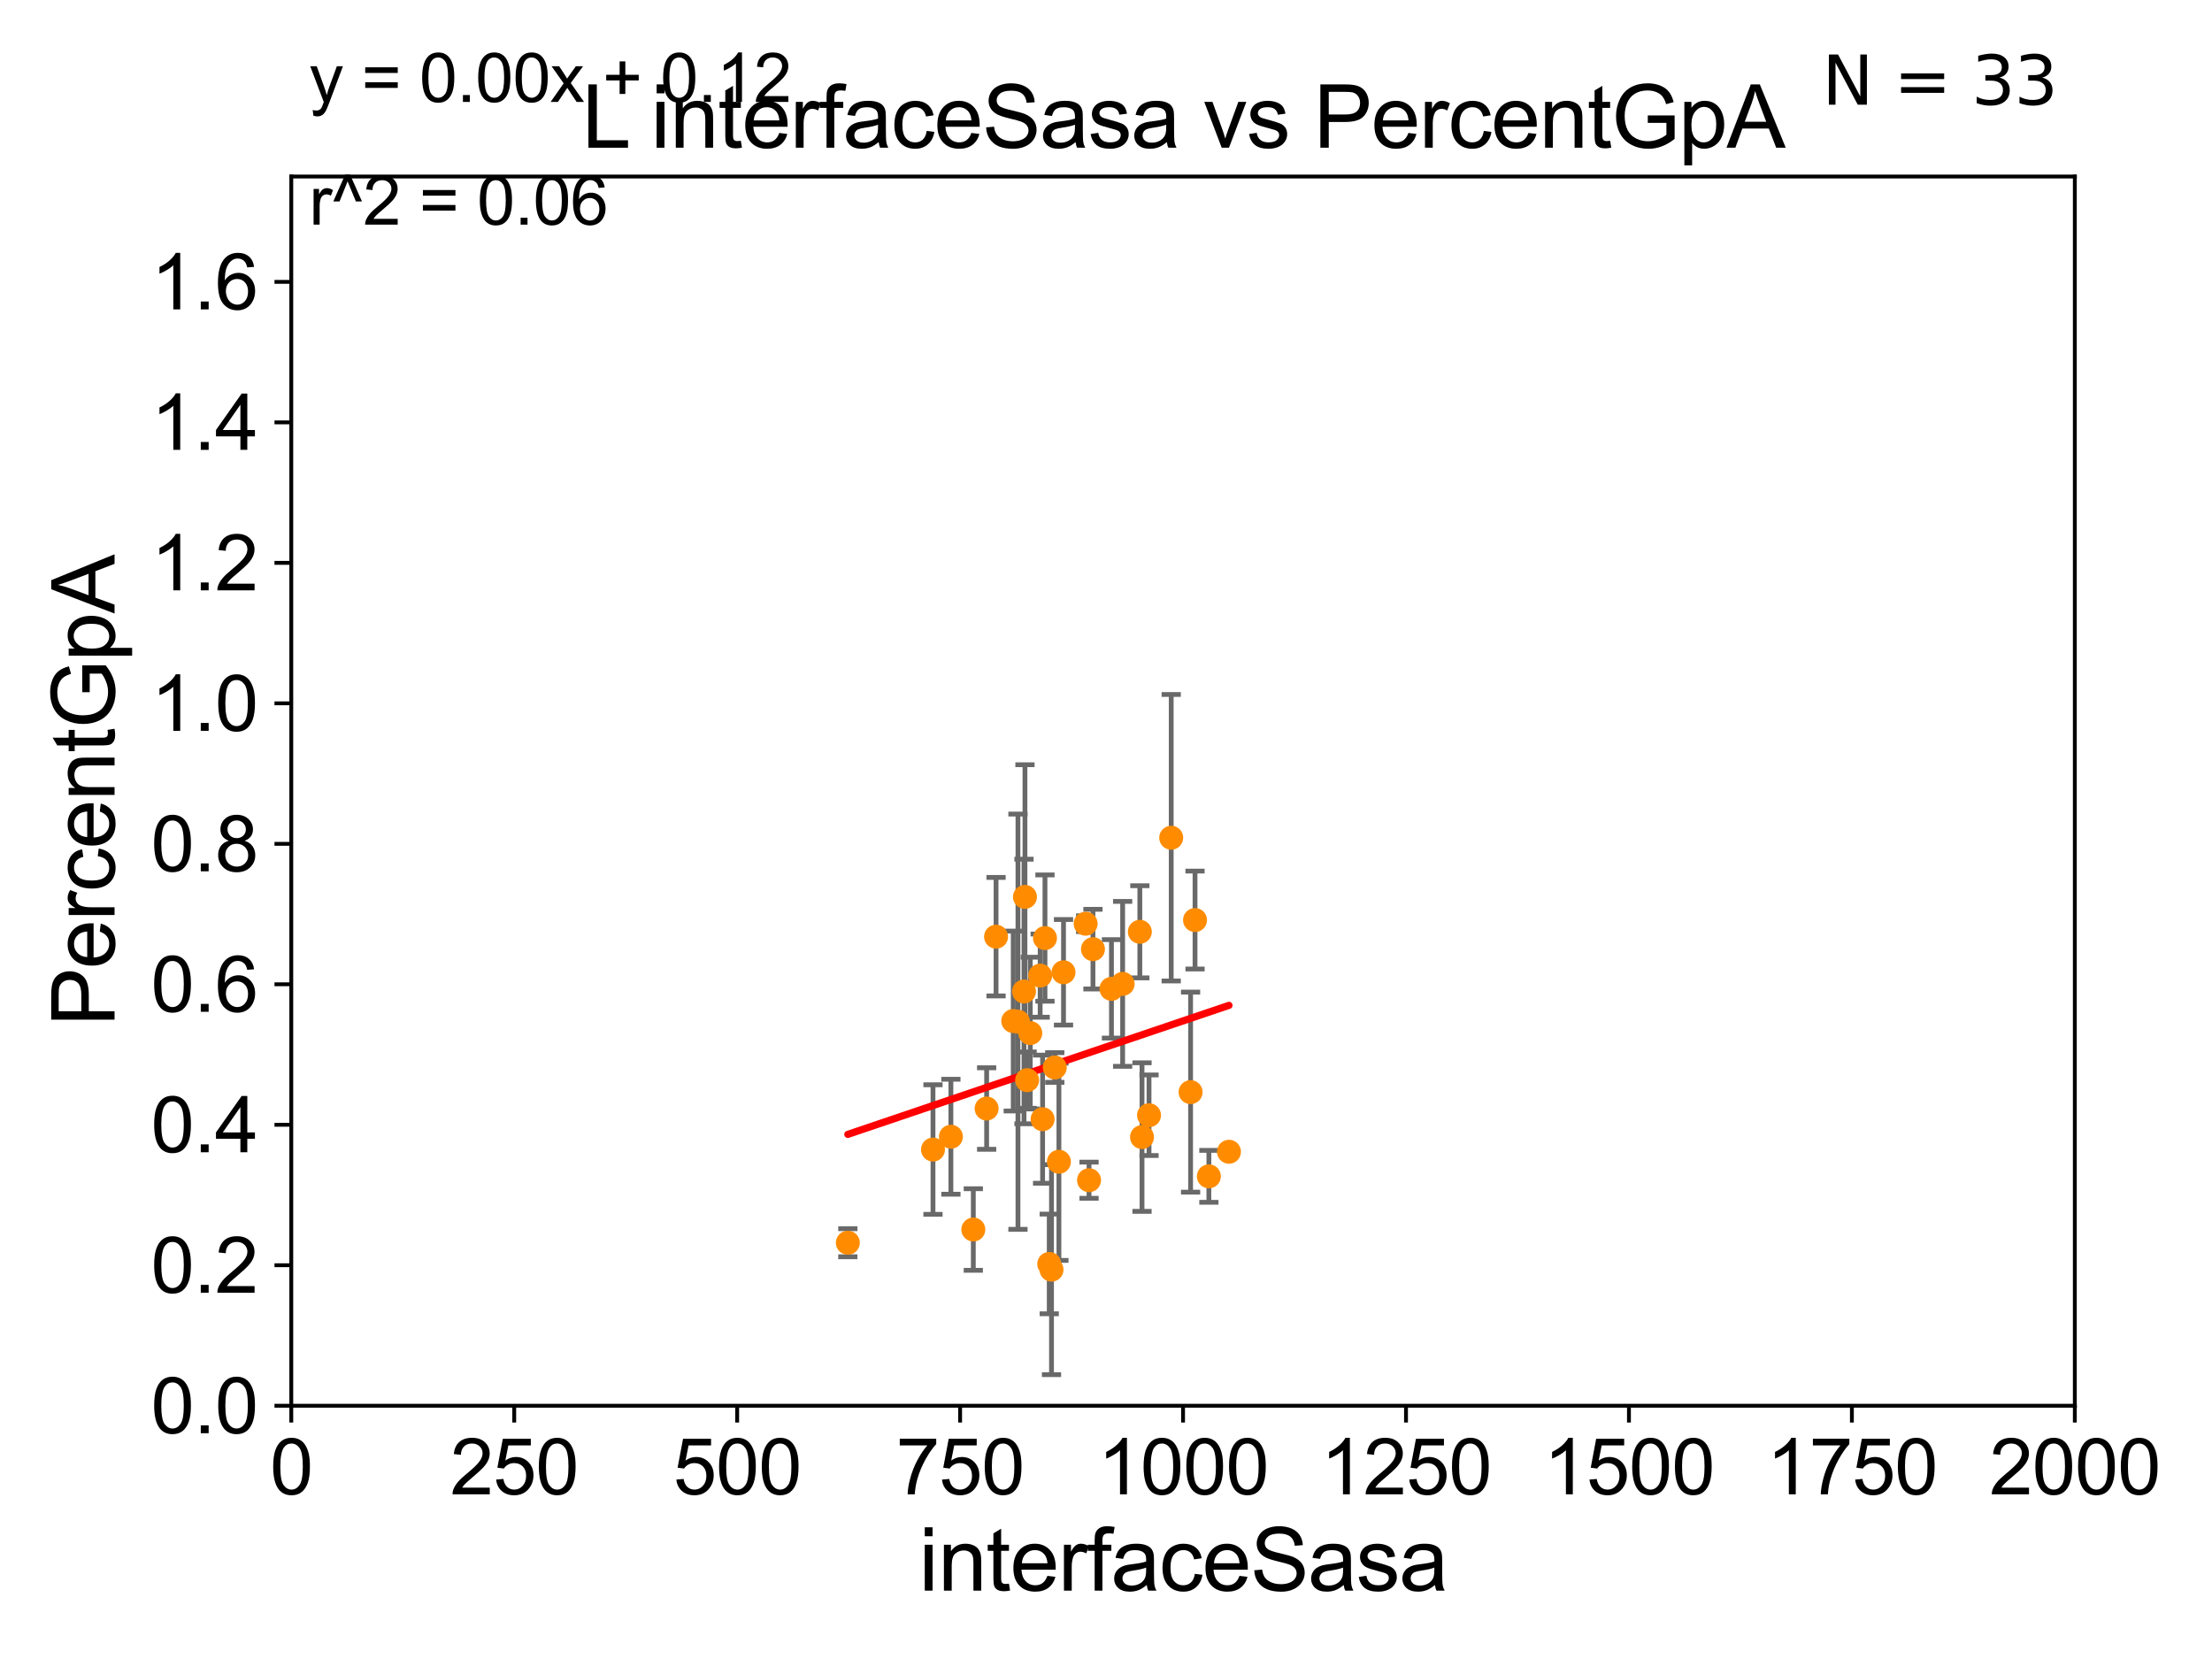 <?xml version="1.0" encoding="utf-8" standalone="no"?>
<!DOCTYPE svg PUBLIC "-//W3C//DTD SVG 1.1//EN"
  "http://www.w3.org/Graphics/SVG/1.1/DTD/svg11.dtd">
<svg xmlns:xlink="http://www.w3.org/1999/xlink" width="460.8pt" height="345.6pt" viewBox="0 0 460.8 345.6" xmlns="http://www.w3.org/2000/svg" version="1.1">
 <defs>
  <style type="text/css">*{stroke-linejoin: round; stroke-linecap: butt}</style>
 </defs>
 <g id="figure_1">
  <g id="patch_1">
   <path d="M 0 345.6 
L 460.8 345.6 
L 460.8 0 
L 0 0 
z
" style="fill: #ffffff"/>
  </g>
  <g id="axes_1">
   <g id="patch_2">
    <path d="M 60.68 292.84 
L 432.225 292.84 
L 432.225 36.775 
L 60.68 36.775 
z
" style="fill: #ffffff"/>
   </g>
   <g id="PathCollection_1">
    <defs>
     <path id="m32ebea4069" d="M 0 1.118 
C 0.297 1.118 0.581 1 0.791 0.791 
C 1 0.581 1.118 0.297 1.118 0 
C 1.118 -0.297 1 -0.581 0.791 -0.791 
C 0.581 -1 0.297 -1.118 0 -1.118 
C -0.297 -1.118 -0.581 -1 -0.791 -0.791 
C -1 -0.581 -1.118 -0.297 -1.118 0 
C -1.118 0.297 -1 0.581 -0.791 0.791 
C -0.581 1 -0.297 1.118 0 1.118 
z
" style="stroke: #ff8c00"/>
    </defs>
    <g clip-path="url(#pe05e7ed71f)">
     <use xlink:href="#m32ebea4069" x="221.55" y="202.543" style="fill: #ff8c00; stroke: #ff8c00"/>
     <use xlink:href="#m32ebea4069" x="231.537" y="205.994" style="fill: #ff8c00; stroke: #ff8c00"/>
     <use xlink:href="#m32ebea4069" x="218.575" y="263.302" style="fill: #ff8c00; stroke: #ff8c00"/>
     <use xlink:href="#m32ebea4069" x="256.016" y="239.933" style="fill: #ff8c00; stroke: #ff8c00"/>
     <use xlink:href="#m32ebea4069" x="243.985" y="174.516" style="fill: #ff8c00; stroke: #ff8c00"/>
     <use xlink:href="#m32ebea4069" x="217.687" y="195.418" style="fill: #ff8c00; stroke: #ff8c00"/>
     <use xlink:href="#m32ebea4069" x="237.448" y="194.111" style="fill: #ff8c00; stroke: #ff8c00"/>
     <use xlink:href="#m32ebea4069" x="212.06" y="212.841" style="fill: #ff8c00; stroke: #ff8c00"/>
     <use xlink:href="#m32ebea4069" x="227.684" y="197.724" style="fill: #ff8c00; stroke: #ff8c00"/>
     <use xlink:href="#m32ebea4069" x="248.946" y="191.663" style="fill: #ff8c00; stroke: #ff8c00"/>
     <use xlink:href="#m32ebea4069" x="198.09" y="236.801" style="fill: #ff8c00; stroke: #ff8c00"/>
     <use xlink:href="#m32ebea4069" x="176.621" y="258.886" style="fill: #ff8c00; stroke: #ff8c00"/>
     <use xlink:href="#m32ebea4069" x="239.362" y="232.323" style="fill: #ff8c00; stroke: #ff8c00"/>
     <use xlink:href="#m32ebea4069" x="226.159" y="192.428" style="fill: #ff8c00; stroke: #ff8c00"/>
     <use xlink:href="#m32ebea4069" x="194.358" y="239.473" style="fill: #ff8c00; stroke: #ff8c00"/>
     <use xlink:href="#m32ebea4069" x="213.318" y="206.546" style="fill: #ff8c00; stroke: #ff8c00"/>
     <use xlink:href="#m32ebea4069" x="207.496" y="195.127" style="fill: #ff8c00; stroke: #ff8c00"/>
     <use xlink:href="#m32ebea4069" x="226.867" y="245.859" style="fill: #ff8c00; stroke: #ff8c00"/>
     <use xlink:href="#m32ebea4069" x="213.517" y="186.841" style="fill: #ff8c00; stroke: #ff8c00"/>
     <use xlink:href="#m32ebea4069" x="219.047" y="264.493" style="fill: #ff8c00; stroke: #ff8c00"/>
     <use xlink:href="#m32ebea4069" x="237.903" y="236.871" style="fill: #ff8c00; stroke: #ff8c00"/>
     <use xlink:href="#m32ebea4069" x="251.831" y="245.052" style="fill: #ff8c00; stroke: #ff8c00"/>
     <use xlink:href="#m32ebea4069" x="233.866" y="204.96" style="fill: #ff8c00; stroke: #ff8c00"/>
     <use xlink:href="#m32ebea4069" x="214.622" y="215.211" style="fill: #ff8c00; stroke: #ff8c00"/>
     <use xlink:href="#m32ebea4069" x="248.022" y="227.51" style="fill: #ff8c00; stroke: #ff8c00"/>
     <use xlink:href="#m32ebea4069" x="211.078" y="212.697" style="fill: #ff8c00; stroke: #ff8c00"/>
     <use xlink:href="#m32ebea4069" x="217.193" y="233.148" style="fill: #ff8c00; stroke: #ff8c00"/>
     <use xlink:href="#m32ebea4069" x="220.591" y="242.017" style="fill: #ff8c00; stroke: #ff8c00"/>
     <use xlink:href="#m32ebea4069" x="202.759" y="256.131" style="fill: #ff8c00; stroke: #ff8c00"/>
     <use xlink:href="#m32ebea4069" x="205.534" y="230.927" style="fill: #ff8c00; stroke: #ff8c00"/>
     <use xlink:href="#m32ebea4069" x="219.729" y="222.378" style="fill: #ff8c00; stroke: #ff8c00"/>
     <use xlink:href="#m32ebea4069" x="213.97" y="225.012" style="fill: #ff8c00; stroke: #ff8c00"/>
     <use xlink:href="#m32ebea4069" x="216.684" y="203.239" style="fill: #ff8c00; stroke: #ff8c00"/>
    </g>
   </g>
   <g id="matplotlib.axis_1">
    <g id="xtick_1">
     <g id="line2d_1">
      <defs>
       <path id="mde603a8371" d="M 0 0 
L 0 3.5 
" style="stroke: #000000; stroke-width: 0.8"/>
      </defs>
      <g>
       <use xlink:href="#mde603a8371" x="60.68" y="292.84" style="stroke: #000000; stroke-width: 0.8"/>
      </g>
     </g>
     <g id="text_1">
      <!-- 0 -->
      <g transform="translate(56.231 311.293)scale(0.16 -0.16)">
       <defs>
        <path id="ArialMT-30" d="M 266 2259 
Q 266 3072 433 3567 
Q 600 4063 929 4331 
Q 1259 4600 1759 4600 
Q 2128 4600 2406 4451 
Q 2684 4303 2865 4023 
Q 3047 3744 3150 3342 
Q 3253 2941 3253 2259 
Q 3253 1453 3087 958 
Q 2922 463 2592 192 
Q 2263 -78 1759 -78 
Q 1097 -78 719 397 
Q 266 969 266 2259 
z
M 844 2259 
Q 844 1131 1108 757 
Q 1372 384 1759 384 
Q 2147 384 2411 759 
Q 2675 1134 2675 2259 
Q 2675 3391 2411 3762 
Q 2147 4134 1753 4134 
Q 1366 4134 1134 3806 
Q 844 3388 844 2259 
z
" transform="scale(0.016)"/>
       </defs>
       <use xlink:href="#ArialMT-30"/>
      </g>
     </g>
    </g>
    <g id="xtick_2">
     <g id="line2d_2">
      <g>
       <use xlink:href="#mde603a8371" x="107.123" y="292.84" style="stroke: #000000; stroke-width: 0.8"/>
      </g>
     </g>
     <g id="text_2">
      <!-- 250 -->
      <g transform="translate(93.777 311.293)scale(0.16 -0.16)">
       <defs>
        <path id="ArialMT-32" d="M 3222 541 
L 3222 0 
L 194 0 
Q 188 203 259 391 
Q 375 700 629 1000 
Q 884 1300 1366 1694 
Q 2113 2306 2375 2664 
Q 2638 3022 2638 3341 
Q 2638 3675 2398 3904 
Q 2159 4134 1775 4134 
Q 1369 4134 1125 3890 
Q 881 3647 878 3216 
L 300 3275 
Q 359 3922 746 4261 
Q 1134 4600 1788 4600 
Q 2447 4600 2831 4234 
Q 3216 3869 3216 3328 
Q 3216 3053 3103 2787 
Q 2991 2522 2730 2228 
Q 2469 1934 1863 1422 
Q 1356 997 1212 845 
Q 1069 694 975 541 
L 3222 541 
z
" transform="scale(0.016)"/>
        <path id="ArialMT-35" d="M 266 1200 
L 856 1250 
Q 922 819 1161 601 
Q 1400 384 1738 384 
Q 2144 384 2425 690 
Q 2706 997 2706 1503 
Q 2706 1984 2436 2262 
Q 2166 2541 1728 2541 
Q 1456 2541 1237 2417 
Q 1019 2294 894 2097 
L 366 2166 
L 809 4519 
L 3088 4519 
L 3088 3981 
L 1259 3981 
L 1013 2750 
Q 1425 3038 1878 3038 
Q 2478 3038 2890 2622 
Q 3303 2206 3303 1553 
Q 3303 931 2941 478 
Q 2500 -78 1738 -78 
Q 1113 -78 717 272 
Q 322 622 266 1200 
z
" transform="scale(0.016)"/>
       </defs>
       <use xlink:href="#ArialMT-32"/>
       <use xlink:href="#ArialMT-35" x="55.615"/>
       <use xlink:href="#ArialMT-30" x="111.23"/>
      </g>
     </g>
    </g>
    <g id="xtick_3">
     <g id="line2d_3">
      <g>
       <use xlink:href="#mde603a8371" x="153.566" y="292.84" style="stroke: #000000; stroke-width: 0.8"/>
      </g>
     </g>
     <g id="text_3">
      <!-- 500 -->
      <g transform="translate(140.22 311.293)scale(0.16 -0.16)">
       <use xlink:href="#ArialMT-35"/>
       <use xlink:href="#ArialMT-30" x="55.615"/>
       <use xlink:href="#ArialMT-30" x="111.23"/>
      </g>
     </g>
    </g>
    <g id="xtick_4">
     <g id="line2d_4">
      <g>
       <use xlink:href="#mde603a8371" x="200.009" y="292.84" style="stroke: #000000; stroke-width: 0.8"/>
      </g>
     </g>
     <g id="text_4">
      <!-- 750 -->
      <g transform="translate(186.663 311.293)scale(0.16 -0.16)">
       <defs>
        <path id="ArialMT-37" d="M 303 3981 
L 303 4522 
L 3269 4522 
L 3269 4084 
Q 2831 3619 2401 2847 
Q 1972 2075 1738 1259 
Q 1569 684 1522 0 
L 944 0 
Q 953 541 1156 1306 
Q 1359 2072 1739 2783 
Q 2119 3494 2547 3981 
L 303 3981 
z
" transform="scale(0.016)"/>
       </defs>
       <use xlink:href="#ArialMT-37"/>
       <use xlink:href="#ArialMT-35" x="55.615"/>
       <use xlink:href="#ArialMT-30" x="111.23"/>
      </g>
     </g>
    </g>
    <g id="xtick_5">
     <g id="line2d_5">
      <g>
       <use xlink:href="#mde603a8371" x="246.452" y="292.84" style="stroke: #000000; stroke-width: 0.8"/>
      </g>
     </g>
     <g id="text_5">
      <!-- 1000 -->
      <g transform="translate(228.657 311.293)scale(0.16 -0.16)">
       <defs>
        <path id="ArialMT-31" d="M 2384 0 
L 1822 0 
L 1822 3584 
Q 1619 3391 1289 3197 
Q 959 3003 697 2906 
L 697 3450 
Q 1169 3672 1522 3987 
Q 1875 4303 2022 4600 
L 2384 4600 
L 2384 0 
z
" transform="scale(0.016)"/>
       </defs>
       <use xlink:href="#ArialMT-31"/>
       <use xlink:href="#ArialMT-30" x="55.615"/>
       <use xlink:href="#ArialMT-30" x="111.23"/>
       <use xlink:href="#ArialMT-30" x="166.846"/>
      </g>
     </g>
    </g>
    <g id="xtick_6">
     <g id="line2d_6">
      <g>
       <use xlink:href="#mde603a8371" x="292.896" y="292.84" style="stroke: #000000; stroke-width: 0.8"/>
      </g>
     </g>
     <g id="text_6">
      <!-- 1250 -->
      <g transform="translate(275.101 311.293)scale(0.16 -0.16)">
       <use xlink:href="#ArialMT-31"/>
       <use xlink:href="#ArialMT-32" x="55.615"/>
       <use xlink:href="#ArialMT-35" x="111.23"/>
       <use xlink:href="#ArialMT-30" x="166.846"/>
      </g>
     </g>
    </g>
    <g id="xtick_7">
     <g id="line2d_7">
      <g>
       <use xlink:href="#mde603a8371" x="339.339" y="292.84" style="stroke: #000000; stroke-width: 0.8"/>
      </g>
     </g>
     <g id="text_7">
      <!-- 1500 -->
      <g transform="translate(321.544 311.293)scale(0.16 -0.16)">
       <use xlink:href="#ArialMT-31"/>
       <use xlink:href="#ArialMT-35" x="55.615"/>
       <use xlink:href="#ArialMT-30" x="111.23"/>
       <use xlink:href="#ArialMT-30" x="166.846"/>
      </g>
     </g>
    </g>
    <g id="xtick_8">
     <g id="line2d_8">
      <g>
       <use xlink:href="#mde603a8371" x="385.782" y="292.84" style="stroke: #000000; stroke-width: 0.8"/>
      </g>
     </g>
     <g id="text_8">
      <!-- 1750 -->
      <g transform="translate(367.987 311.293)scale(0.16 -0.16)">
       <use xlink:href="#ArialMT-31"/>
       <use xlink:href="#ArialMT-37" x="55.615"/>
       <use xlink:href="#ArialMT-35" x="111.23"/>
       <use xlink:href="#ArialMT-30" x="166.846"/>
      </g>
     </g>
    </g>
    <g id="xtick_9">
     <g id="line2d_9">
      <g>
       <use xlink:href="#mde603a8371" x="432.225" y="292.84" style="stroke: #000000; stroke-width: 0.8"/>
      </g>
     </g>
     <g id="text_9">
      <!-- 2000 -->
      <g transform="translate(414.43 311.293)scale(0.16 -0.16)">
       <use xlink:href="#ArialMT-32"/>
       <use xlink:href="#ArialMT-30" x="55.615"/>
       <use xlink:href="#ArialMT-30" x="111.23"/>
       <use xlink:href="#ArialMT-30" x="166.846"/>
      </g>
     </g>
    </g>
    <g id="text_10">
     <!-- interfaceSasa -->
     <g transform="translate(191.423 331.357)scale(0.18 -0.18)">
      <defs>
       <path id="ArialMT-69" d="M 425 3934 
L 425 4581 
L 988 4581 
L 988 3934 
L 425 3934 
z
M 425 0 
L 425 3319 
L 988 3319 
L 988 0 
L 425 0 
z
" transform="scale(0.016)"/>
       <path id="ArialMT-6e" d="M 422 0 
L 422 3319 
L 928 3319 
L 928 2847 
Q 1294 3394 1984 3394 
Q 2284 3394 2536 3286 
Q 2788 3178 2913 3003 
Q 3038 2828 3088 2588 
Q 3119 2431 3119 2041 
L 3119 0 
L 2556 0 
L 2556 2019 
Q 2556 2363 2490 2533 
Q 2425 2703 2258 2804 
Q 2091 2906 1866 2906 
Q 1506 2906 1245 2678 
Q 984 2450 984 1813 
L 984 0 
L 422 0 
z
" transform="scale(0.016)"/>
       <path id="ArialMT-74" d="M 1650 503 
L 1731 6 
Q 1494 -44 1306 -44 
Q 1000 -44 831 53 
Q 663 150 594 308 
Q 525 466 525 972 
L 525 2881 
L 113 2881 
L 113 3319 
L 525 3319 
L 525 4141 
L 1084 4478 
L 1084 3319 
L 1650 3319 
L 1650 2881 
L 1084 2881 
L 1084 941 
Q 1084 700 1114 631 
Q 1144 563 1211 522 
Q 1278 481 1403 481 
Q 1497 481 1650 503 
z
" transform="scale(0.016)"/>
       <path id="ArialMT-65" d="M 2694 1069 
L 3275 997 
Q 3138 488 2766 206 
Q 2394 -75 1816 -75 
Q 1088 -75 661 373 
Q 234 822 234 1631 
Q 234 2469 665 2931 
Q 1097 3394 1784 3394 
Q 2450 3394 2872 2941 
Q 3294 2488 3294 1666 
Q 3294 1616 3291 1516 
L 816 1516 
Q 847 969 1125 678 
Q 1403 388 1819 388 
Q 2128 388 2347 550 
Q 2566 713 2694 1069 
z
M 847 1978 
L 2700 1978 
Q 2663 2397 2488 2606 
Q 2219 2931 1791 2931 
Q 1403 2931 1139 2672 
Q 875 2413 847 1978 
z
" transform="scale(0.016)"/>
       <path id="ArialMT-72" d="M 416 0 
L 416 3319 
L 922 3319 
L 922 2816 
Q 1116 3169 1280 3281 
Q 1444 3394 1641 3394 
Q 1925 3394 2219 3213 
L 2025 2691 
Q 1819 2813 1613 2813 
Q 1428 2813 1281 2702 
Q 1134 2591 1072 2394 
Q 978 2094 978 1738 
L 978 0 
L 416 0 
z
" transform="scale(0.016)"/>
       <path id="ArialMT-66" d="M 556 0 
L 556 2881 
L 59 2881 
L 59 3319 
L 556 3319 
L 556 3672 
Q 556 4006 616 4169 
Q 697 4388 901 4523 
Q 1106 4659 1475 4659 
Q 1713 4659 2000 4603 
L 1916 4113 
Q 1741 4144 1584 4144 
Q 1328 4144 1222 4034 
Q 1116 3925 1116 3625 
L 1116 3319 
L 1763 3319 
L 1763 2881 
L 1116 2881 
L 1116 0 
L 556 0 
z
" transform="scale(0.016)"/>
       <path id="ArialMT-61" d="M 2588 409 
Q 2275 144 1986 34 
Q 1697 -75 1366 -75 
Q 819 -75 525 192 
Q 231 459 231 875 
Q 231 1119 342 1320 
Q 453 1522 633 1644 
Q 813 1766 1038 1828 
Q 1203 1872 1538 1913 
Q 2219 1994 2541 2106 
Q 2544 2222 2544 2253 
Q 2544 2597 2384 2738 
Q 2169 2928 1744 2928 
Q 1347 2928 1158 2789 
Q 969 2650 878 2297 
L 328 2372 
Q 403 2725 575 2942 
Q 747 3159 1072 3276 
Q 1397 3394 1825 3394 
Q 2250 3394 2515 3294 
Q 2781 3194 2906 3042 
Q 3031 2891 3081 2659 
Q 3109 2516 3109 2141 
L 3109 1391 
Q 3109 606 3145 398 
Q 3181 191 3288 0 
L 2700 0 
Q 2613 175 2588 409 
z
M 2541 1666 
Q 2234 1541 1622 1453 
Q 1275 1403 1131 1340 
Q 988 1278 909 1158 
Q 831 1038 831 891 
Q 831 666 1001 516 
Q 1172 366 1500 366 
Q 1825 366 2078 508 
Q 2331 650 2450 897 
Q 2541 1088 2541 1459 
L 2541 1666 
z
" transform="scale(0.016)"/>
       <path id="ArialMT-63" d="M 2588 1216 
L 3141 1144 
Q 3050 572 2676 248 
Q 2303 -75 1759 -75 
Q 1078 -75 664 370 
Q 250 816 250 1647 
Q 250 2184 428 2587 
Q 606 2991 970 3192 
Q 1334 3394 1763 3394 
Q 2303 3394 2647 3120 
Q 2991 2847 3088 2344 
L 2541 2259 
Q 2463 2594 2264 2762 
Q 2066 2931 1784 2931 
Q 1359 2931 1093 2626 
Q 828 2322 828 1663 
Q 828 994 1084 691 
Q 1341 388 1753 388 
Q 2084 388 2306 591 
Q 2528 794 2588 1216 
z
" transform="scale(0.016)"/>
       <path id="ArialMT-53" d="M 288 1472 
L 859 1522 
Q 900 1178 1048 958 
Q 1197 738 1509 602 
Q 1822 466 2213 466 
Q 2559 466 2825 569 
Q 3091 672 3220 851 
Q 3350 1031 3350 1244 
Q 3350 1459 3225 1620 
Q 3100 1781 2813 1891 
Q 2628 1963 1997 2114 
Q 1366 2266 1113 2400 
Q 784 2572 623 2826 
Q 463 3081 463 3397 
Q 463 3744 659 4045 
Q 856 4347 1234 4503 
Q 1613 4659 2075 4659 
Q 2584 4659 2973 4495 
Q 3363 4331 3572 4012 
Q 3781 3694 3797 3291 
L 3216 3247 
Q 3169 3681 2898 3903 
Q 2628 4125 2100 4125 
Q 1550 4125 1298 3923 
Q 1047 3722 1047 3438 
Q 1047 3191 1225 3031 
Q 1400 2872 2139 2705 
Q 2878 2538 3153 2413 
Q 3553 2228 3743 1945 
Q 3934 1663 3934 1294 
Q 3934 928 3725 604 
Q 3516 281 3123 101 
Q 2731 -78 2241 -78 
Q 1619 -78 1198 103 
Q 778 284 539 648 
Q 300 1013 288 1472 
z
" transform="scale(0.016)"/>
       <path id="ArialMT-73" d="M 197 991 
L 753 1078 
Q 800 744 1014 566 
Q 1228 388 1613 388 
Q 2000 388 2187 545 
Q 2375 703 2375 916 
Q 2375 1106 2209 1216 
Q 2094 1291 1634 1406 
Q 1016 1563 777 1677 
Q 538 1791 414 1992 
Q 291 2194 291 2438 
Q 291 2659 392 2848 
Q 494 3038 669 3163 
Q 800 3259 1026 3326 
Q 1253 3394 1513 3394 
Q 1903 3394 2198 3281 
Q 2494 3169 2634 2976 
Q 2775 2784 2828 2463 
L 2278 2388 
Q 2241 2644 2061 2787 
Q 1881 2931 1553 2931 
Q 1166 2931 1000 2803 
Q 834 2675 834 2503 
Q 834 2394 903 2306 
Q 972 2216 1119 2156 
Q 1203 2125 1616 2013 
Q 2213 1853 2448 1751 
Q 2684 1650 2818 1456 
Q 2953 1263 2953 975 
Q 2953 694 2789 445 
Q 2625 197 2315 61 
Q 2006 -75 1616 -75 
Q 969 -75 630 194 
Q 291 463 197 991 
z
" transform="scale(0.016)"/>
      </defs>
      <use xlink:href="#ArialMT-69"/>
      <use xlink:href="#ArialMT-6e" x="22.217"/>
      <use xlink:href="#ArialMT-74" x="77.832"/>
      <use xlink:href="#ArialMT-65" x="105.615"/>
      <use xlink:href="#ArialMT-72" x="161.23"/>
      <use xlink:href="#ArialMT-66" x="194.531"/>
      <use xlink:href="#ArialMT-61" x="222.314"/>
      <use xlink:href="#ArialMT-63" x="277.93"/>
      <use xlink:href="#ArialMT-65" x="327.93"/>
      <use xlink:href="#ArialMT-53" x="383.545"/>
      <use xlink:href="#ArialMT-61" x="450.244"/>
      <use xlink:href="#ArialMT-73" x="505.859"/>
      <use xlink:href="#ArialMT-61" x="555.859"/>
     </g>
    </g>
   </g>
   <g id="matplotlib.axis_2">
    <g id="ytick_1">
     <g id="line2d_10">
      <defs>
       <path id="mf76e722c04" d="M 0 0 
L -3.5 0 
" style="stroke: #000000; stroke-width: 0.8"/>
      </defs>
      <g>
       <use xlink:href="#mf76e722c04" x="60.68" y="292.84" style="stroke: #000000; stroke-width: 0.8"/>
      </g>
     </g>
     <g id="text_11">
      <!-- 0.0 -->
      <g transform="translate(31.44 298.566)scale(0.16 -0.16)">
       <defs>
        <path id="ArialMT-2e" d="M 581 0 
L 581 641 
L 1222 641 
L 1222 0 
L 581 0 
z
" transform="scale(0.016)"/>
       </defs>
       <use xlink:href="#ArialMT-30"/>
       <use xlink:href="#ArialMT-2e" x="55.615"/>
       <use xlink:href="#ArialMT-30" x="83.398"/>
      </g>
     </g>
    </g>
    <g id="ytick_2">
     <g id="line2d_11">
      <g>
       <use xlink:href="#mf76e722c04" x="60.68" y="263.575" style="stroke: #000000; stroke-width: 0.8"/>
      </g>
     </g>
     <g id="text_12">
      <!-- 0.2 -->
      <g transform="translate(31.44 269.302)scale(0.16 -0.16)">
       <use xlink:href="#ArialMT-30"/>
       <use xlink:href="#ArialMT-2e" x="55.615"/>
       <use xlink:href="#ArialMT-32" x="83.398"/>
      </g>
     </g>
    </g>
    <g id="ytick_3">
     <g id="line2d_12">
      <g>
       <use xlink:href="#mf76e722c04" x="60.68" y="234.311" style="stroke: #000000; stroke-width: 0.8"/>
      </g>
     </g>
     <g id="text_13">
      <!-- 0.4 -->
      <g transform="translate(31.44 240.037)scale(0.16 -0.16)">
       <defs>
        <path id="ArialMT-34" d="M 2069 0 
L 2069 1097 
L 81 1097 
L 81 1613 
L 2172 4581 
L 2631 4581 
L 2631 1613 
L 3250 1613 
L 3250 1097 
L 2631 1097 
L 2631 0 
L 2069 0 
z
M 2069 1613 
L 2069 3678 
L 634 1613 
L 2069 1613 
z
" transform="scale(0.016)"/>
       </defs>
       <use xlink:href="#ArialMT-30"/>
       <use xlink:href="#ArialMT-2e" x="55.615"/>
       <use xlink:href="#ArialMT-34" x="83.398"/>
      </g>
     </g>
    </g>
    <g id="ytick_4">
     <g id="line2d_13">
      <g>
       <use xlink:href="#mf76e722c04" x="60.68" y="205.046" style="stroke: #000000; stroke-width: 0.8"/>
      </g>
     </g>
     <g id="text_14">
      <!-- 0.6 -->
      <g transform="translate(31.44 210.772)scale(0.16 -0.16)">
       <defs>
        <path id="ArialMT-36" d="M 3184 3459 
L 2625 3416 
Q 2550 3747 2413 3897 
Q 2184 4138 1850 4138 
Q 1581 4138 1378 3988 
Q 1113 3794 959 3422 
Q 806 3050 800 2363 
Q 1003 2672 1297 2822 
Q 1591 2972 1913 2972 
Q 2475 2972 2870 2558 
Q 3266 2144 3266 1488 
Q 3266 1056 3080 686 
Q 2894 316 2569 119 
Q 2244 -78 1831 -78 
Q 1128 -78 684 439 
Q 241 956 241 2144 
Q 241 3472 731 4075 
Q 1159 4600 1884 4600 
Q 2425 4600 2770 4297 
Q 3116 3994 3184 3459 
z
M 888 1484 
Q 888 1194 1011 928 
Q 1134 663 1356 523 
Q 1578 384 1822 384 
Q 2178 384 2434 671 
Q 2691 959 2691 1453 
Q 2691 1928 2437 2201 
Q 2184 2475 1800 2475 
Q 1419 2475 1153 2201 
Q 888 1928 888 1484 
z
" transform="scale(0.016)"/>
       </defs>
       <use xlink:href="#ArialMT-30"/>
       <use xlink:href="#ArialMT-2e" x="55.615"/>
       <use xlink:href="#ArialMT-36" x="83.398"/>
      </g>
     </g>
    </g>
    <g id="ytick_5">
     <g id="line2d_14">
      <g>
       <use xlink:href="#mf76e722c04" x="60.68" y="175.782" style="stroke: #000000; stroke-width: 0.8"/>
      </g>
     </g>
     <g id="text_15">
      <!-- 0.8 -->
      <g transform="translate(31.44 181.508)scale(0.16 -0.16)">
       <defs>
        <path id="ArialMT-38" d="M 1131 2484 
Q 781 2613 612 2850 
Q 444 3088 444 3419 
Q 444 3919 803 4259 
Q 1163 4600 1759 4600 
Q 2359 4600 2725 4251 
Q 3091 3903 3091 3403 
Q 3091 3084 2923 2848 
Q 2756 2613 2416 2484 
Q 2838 2347 3058 2040 
Q 3278 1734 3278 1309 
Q 3278 722 2862 322 
Q 2447 -78 1769 -78 
Q 1091 -78 675 323 
Q 259 725 259 1325 
Q 259 1772 486 2073 
Q 713 2375 1131 2484 
z
M 1019 3438 
Q 1019 3113 1228 2906 
Q 1438 2700 1772 2700 
Q 2097 2700 2305 2904 
Q 2513 3109 2513 3406 
Q 2513 3716 2298 3927 
Q 2084 4138 1766 4138 
Q 1444 4138 1231 3931 
Q 1019 3725 1019 3438 
z
M 838 1322 
Q 838 1081 952 856 
Q 1066 631 1291 507 
Q 1516 384 1775 384 
Q 2178 384 2440 643 
Q 2703 903 2703 1303 
Q 2703 1709 2433 1975 
Q 2163 2241 1756 2241 
Q 1359 2241 1098 1978 
Q 838 1716 838 1322 
z
" transform="scale(0.016)"/>
       </defs>
       <use xlink:href="#ArialMT-30"/>
       <use xlink:href="#ArialMT-2e" x="55.615"/>
       <use xlink:href="#ArialMT-38" x="83.398"/>
      </g>
     </g>
    </g>
    <g id="ytick_6">
     <g id="line2d_15">
      <g>
       <use xlink:href="#mf76e722c04" x="60.68" y="146.517" style="stroke: #000000; stroke-width: 0.8"/>
      </g>
     </g>
     <g id="text_16">
      <!-- 1.0 -->
      <g transform="translate(31.44 152.243)scale(0.16 -0.16)">
       <use xlink:href="#ArialMT-31"/>
       <use xlink:href="#ArialMT-2e" x="55.615"/>
       <use xlink:href="#ArialMT-30" x="83.398"/>
      </g>
     </g>
    </g>
    <g id="ytick_7">
     <g id="line2d_16">
      <g>
       <use xlink:href="#mf76e722c04" x="60.68" y="117.252" style="stroke: #000000; stroke-width: 0.8"/>
      </g>
     </g>
     <g id="text_17">
      <!-- 1.2 -->
      <g transform="translate(31.44 122.979)scale(0.16 -0.16)">
       <use xlink:href="#ArialMT-31"/>
       <use xlink:href="#ArialMT-2e" x="55.615"/>
       <use xlink:href="#ArialMT-32" x="83.398"/>
      </g>
     </g>
    </g>
    <g id="ytick_8">
     <g id="line2d_17">
      <g>
       <use xlink:href="#mf76e722c04" x="60.68" y="87.988" style="stroke: #000000; stroke-width: 0.8"/>
      </g>
     </g>
     <g id="text_18">
      <!-- 1.4 -->
      <g transform="translate(31.44 93.714)scale(0.16 -0.16)">
       <use xlink:href="#ArialMT-31"/>
       <use xlink:href="#ArialMT-2e" x="55.615"/>
       <use xlink:href="#ArialMT-34" x="83.398"/>
      </g>
     </g>
    </g>
    <g id="ytick_9">
     <g id="line2d_18">
      <g>
       <use xlink:href="#mf76e722c04" x="60.68" y="58.723" style="stroke: #000000; stroke-width: 0.8"/>
      </g>
     </g>
     <g id="text_19">
      <!-- 1.6 -->
      <g transform="translate(31.44 64.45)scale(0.16 -0.16)">
       <use xlink:href="#ArialMT-31"/>
       <use xlink:href="#ArialMT-2e" x="55.615"/>
       <use xlink:href="#ArialMT-36" x="83.398"/>
      </g>
     </g>
    </g>
    <g id="text_20">
     <!-- PercentGpA -->
     <g transform="translate(23.863 213.831)rotate(-90)scale(0.18 -0.18)">
      <defs>
       <path id="ArialMT-50" d="M 494 0 
L 494 4581 
L 2222 4581 
Q 2678 4581 2919 4538 
Q 3256 4481 3484 4323 
Q 3713 4166 3852 3881 
Q 3991 3597 3991 3256 
Q 3991 2672 3619 2267 
Q 3247 1863 2275 1863 
L 1100 1863 
L 1100 0 
L 494 0 
z
M 1100 2403 
L 2284 2403 
Q 2872 2403 3119 2622 
Q 3366 2841 3366 3238 
Q 3366 3525 3220 3729 
Q 3075 3934 2838 4000 
Q 2684 4041 2272 4041 
L 1100 4041 
L 1100 2403 
z
" transform="scale(0.016)"/>
       <path id="ArialMT-47" d="M 2638 1797 
L 2638 2334 
L 4578 2338 
L 4578 638 
Q 4131 281 3656 101 
Q 3181 -78 2681 -78 
Q 2006 -78 1454 211 
Q 903 500 622 1047 
Q 341 1594 341 2269 
Q 341 2938 620 3517 
Q 900 4097 1425 4378 
Q 1950 4659 2634 4659 
Q 3131 4659 3532 4498 
Q 3934 4338 4162 4050 
Q 4391 3763 4509 3300 
L 3963 3150 
Q 3859 3500 3706 3700 
Q 3553 3900 3268 4020 
Q 2984 4141 2638 4141 
Q 2222 4141 1919 4014 
Q 1616 3888 1430 3681 
Q 1244 3475 1141 3228 
Q 966 2803 966 2306 
Q 966 1694 1177 1281 
Q 1388 869 1791 669 
Q 2194 469 2647 469 
Q 3041 469 3416 620 
Q 3791 772 3984 944 
L 3984 1797 
L 2638 1797 
z
" transform="scale(0.016)"/>
       <path id="ArialMT-70" d="M 422 -1272 
L 422 3319 
L 934 3319 
L 934 2888 
Q 1116 3141 1344 3267 
Q 1572 3394 1897 3394 
Q 2322 3394 2647 3175 
Q 2972 2956 3137 2557 
Q 3303 2159 3303 1684 
Q 3303 1175 3120 767 
Q 2938 359 2589 142 
Q 2241 -75 1856 -75 
Q 1575 -75 1351 44 
Q 1128 163 984 344 
L 984 -1272 
L 422 -1272 
z
M 931 1641 
Q 931 1000 1190 694 
Q 1450 388 1819 388 
Q 2194 388 2461 705 
Q 2728 1022 2728 1688 
Q 2728 2322 2467 2637 
Q 2206 2953 1844 2953 
Q 1484 2953 1207 2617 
Q 931 2281 931 1641 
z
" transform="scale(0.016)"/>
       <path id="ArialMT-41" d="M -9 0 
L 1750 4581 
L 2403 4581 
L 4278 0 
L 3588 0 
L 3053 1388 
L 1138 1388 
L 634 0 
L -9 0 
z
M 1313 1881 
L 2866 1881 
L 2388 3150 
Q 2169 3728 2063 4100 
Q 1975 3659 1816 3225 
L 1313 1881 
z
" transform="scale(0.016)"/>
      </defs>
      <use xlink:href="#ArialMT-50"/>
      <use xlink:href="#ArialMT-65" x="66.699"/>
      <use xlink:href="#ArialMT-72" x="122.314"/>
      <use xlink:href="#ArialMT-63" x="155.615"/>
      <use xlink:href="#ArialMT-65" x="205.615"/>
      <use xlink:href="#ArialMT-6e" x="261.23"/>
      <use xlink:href="#ArialMT-74" x="316.846"/>
      <use xlink:href="#ArialMT-47" x="344.629"/>
      <use xlink:href="#ArialMT-70" x="422.412"/>
      <use xlink:href="#ArialMT-41" x="478.027"/>
     </g>
    </g>
   </g>
   <g id="LineCollection_1">
    <path d="M 221.55 213.532 
L 221.55 191.554 
" clip-path="url(#pe05e7ed71f)" style="fill: none; stroke: #696969"/>
    <path d="M 231.537 216.248 
L 231.537 195.74 
" clip-path="url(#pe05e7ed71f)" style="fill: none; stroke: #696969"/>
    <path d="M 218.575 273.685 
L 218.575 252.92 
" clip-path="url(#pe05e7ed71f)" style="fill: none; stroke: #696969"/>
    <path d="M 256.016 240.348 
L 256.016 239.518 
" clip-path="url(#pe05e7ed71f)" style="fill: none; stroke: #696969"/>
    <path d="M 243.985 204.356 
L 243.985 144.676 
" clip-path="url(#pe05e7ed71f)" style="fill: none; stroke: #696969"/>
    <path d="M 217.687 208.572 
L 217.687 182.264 
" clip-path="url(#pe05e7ed71f)" style="fill: none; stroke: #696969"/>
    <path d="M 237.448 203.709 
L 237.448 184.514 
" clip-path="url(#pe05e7ed71f)" style="fill: none; stroke: #696969"/>
    <path d="M 212.06 256.096 
L 212.06 169.585 
" clip-path="url(#pe05e7ed71f)" style="fill: none; stroke: #696969"/>
    <path d="M 227.684 206.022 
L 227.684 189.426 
" clip-path="url(#pe05e7ed71f)" style="fill: none; stroke: #696969"/>
    <path d="M 248.946 201.865 
L 248.946 181.462 
" clip-path="url(#pe05e7ed71f)" style="fill: none; stroke: #696969"/>
    <path d="M 198.09 248.777 
L 198.09 224.825 
" clip-path="url(#pe05e7ed71f)" style="fill: none; stroke: #696969"/>
    <path d="M 176.621 261.807 
L 176.621 255.965 
" clip-path="url(#pe05e7ed71f)" style="fill: none; stroke: #696969"/>
    <path d="M 239.362 240.712 
L 239.362 223.933 
" clip-path="url(#pe05e7ed71f)" style="fill: none; stroke: #696969"/>
    <path d="M 226.159 194.071 
L 226.159 190.785 
" clip-path="url(#pe05e7ed71f)" style="fill: none; stroke: #696969"/>
    <path d="M 194.358 252.968 
L 194.358 225.978 
" clip-path="url(#pe05e7ed71f)" style="fill: none; stroke: #696969"/>
    <path d="M 213.318 234.106 
L 213.318 178.986 
" clip-path="url(#pe05e7ed71f)" style="fill: none; stroke: #696969"/>
    <path d="M 207.496 207.47 
L 207.496 182.785 
" clip-path="url(#pe05e7ed71f)" style="fill: none; stroke: #696969"/>
    <path d="M 226.867 249.626 
L 226.867 242.092 
" clip-path="url(#pe05e7ed71f)" style="fill: none; stroke: #696969"/>
    <path d="M 213.517 214.373 
L 213.517 159.309 
" clip-path="url(#pe05e7ed71f)" style="fill: none; stroke: #696969"/>
    <path d="M 219.047 286.363 
L 219.047 242.624 
" clip-path="url(#pe05e7ed71f)" style="fill: none; stroke: #696969"/>
    <path d="M 237.903 252.347 
L 237.903 221.395 
" clip-path="url(#pe05e7ed71f)" style="fill: none; stroke: #696969"/>
    <path d="M 251.831 250.461 
L 251.831 239.643 
" clip-path="url(#pe05e7ed71f)" style="fill: none; stroke: #696969"/>
    <path d="M 233.866 222.139 
L 233.866 187.78 
" clip-path="url(#pe05e7ed71f)" style="fill: none; stroke: #696969"/>
    <path d="M 214.622 231.019 
L 214.622 199.403 
" clip-path="url(#pe05e7ed71f)" style="fill: none; stroke: #696969"/>
    <path d="M 248.022 248.347 
L 248.022 206.673 
" clip-path="url(#pe05e7ed71f)" style="fill: none; stroke: #696969"/>
    <path d="M 211.078 231.436 
L 211.078 193.957 
" clip-path="url(#pe05e7ed71f)" style="fill: none; stroke: #696969"/>
    <path d="M 217.193 246.495 
L 217.193 219.801 
" clip-path="url(#pe05e7ed71f)" style="fill: none; stroke: #696969"/>
    <path d="M 220.591 262.567 
L 220.591 221.468 
" clip-path="url(#pe05e7ed71f)" style="fill: none; stroke: #696969"/>
    <path d="M 202.759 264.628 
L 202.759 247.633 
" clip-path="url(#pe05e7ed71f)" style="fill: none; stroke: #696969"/>
    <path d="M 205.534 239.419 
L 205.534 222.436 
" clip-path="url(#pe05e7ed71f)" style="fill: none; stroke: #696969"/>
    <path d="M 219.729 225.474 
L 219.729 219.282 
" clip-path="url(#pe05e7ed71f)" style="fill: none; stroke: #696969"/>
    <path d="M 213.97 230.88 
L 213.97 219.143 
" clip-path="url(#pe05e7ed71f)" style="fill: none; stroke: #696969"/>
    <path d="M 216.684 211.906 
L 216.684 194.572 
" clip-path="url(#pe05e7ed71f)" style="fill: none; stroke: #696969"/>
   </g>
   <g id="line2d_19">
    <defs>
     <path id="m4cf1b246b2" d="M 2 0 
L -2 -0 
" style="stroke: #696969"/>
    </defs>
    <g clip-path="url(#pe05e7ed71f)">
     <use xlink:href="#m4cf1b246b2" x="221.55" y="213.532" style="fill: #696969; stroke: #696969"/>
     <use xlink:href="#m4cf1b246b2" x="231.537" y="216.248" style="fill: #696969; stroke: #696969"/>
     <use xlink:href="#m4cf1b246b2" x="218.575" y="273.685" style="fill: #696969; stroke: #696969"/>
     <use xlink:href="#m4cf1b246b2" x="256.016" y="240.348" style="fill: #696969; stroke: #696969"/>
     <use xlink:href="#m4cf1b246b2" x="243.985" y="204.356" style="fill: #696969; stroke: #696969"/>
     <use xlink:href="#m4cf1b246b2" x="217.687" y="208.572" style="fill: #696969; stroke: #696969"/>
     <use xlink:href="#m4cf1b246b2" x="237.448" y="203.709" style="fill: #696969; stroke: #696969"/>
     <use xlink:href="#m4cf1b246b2" x="212.06" y="256.096" style="fill: #696969; stroke: #696969"/>
     <use xlink:href="#m4cf1b246b2" x="227.684" y="206.022" style="fill: #696969; stroke: #696969"/>
     <use xlink:href="#m4cf1b246b2" x="248.946" y="201.865" style="fill: #696969; stroke: #696969"/>
     <use xlink:href="#m4cf1b246b2" x="198.09" y="248.777" style="fill: #696969; stroke: #696969"/>
     <use xlink:href="#m4cf1b246b2" x="176.621" y="261.807" style="fill: #696969; stroke: #696969"/>
     <use xlink:href="#m4cf1b246b2" x="239.362" y="240.712" style="fill: #696969; stroke: #696969"/>
     <use xlink:href="#m4cf1b246b2" x="226.159" y="194.071" style="fill: #696969; stroke: #696969"/>
     <use xlink:href="#m4cf1b246b2" x="194.358" y="252.968" style="fill: #696969; stroke: #696969"/>
     <use xlink:href="#m4cf1b246b2" x="213.318" y="234.106" style="fill: #696969; stroke: #696969"/>
     <use xlink:href="#m4cf1b246b2" x="207.496" y="207.47" style="fill: #696969; stroke: #696969"/>
     <use xlink:href="#m4cf1b246b2" x="226.867" y="249.626" style="fill: #696969; stroke: #696969"/>
     <use xlink:href="#m4cf1b246b2" x="213.517" y="214.373" style="fill: #696969; stroke: #696969"/>
     <use xlink:href="#m4cf1b246b2" x="219.047" y="286.363" style="fill: #696969; stroke: #696969"/>
     <use xlink:href="#m4cf1b246b2" x="237.903" y="252.347" style="fill: #696969; stroke: #696969"/>
     <use xlink:href="#m4cf1b246b2" x="251.831" y="250.461" style="fill: #696969; stroke: #696969"/>
     <use xlink:href="#m4cf1b246b2" x="233.866" y="222.139" style="fill: #696969; stroke: #696969"/>
     <use xlink:href="#m4cf1b246b2" x="214.622" y="231.019" style="fill: #696969; stroke: #696969"/>
     <use xlink:href="#m4cf1b246b2" x="248.022" y="248.347" style="fill: #696969; stroke: #696969"/>
     <use xlink:href="#m4cf1b246b2" x="211.078" y="231.436" style="fill: #696969; stroke: #696969"/>
     <use xlink:href="#m4cf1b246b2" x="217.193" y="246.495" style="fill: #696969; stroke: #696969"/>
     <use xlink:href="#m4cf1b246b2" x="220.591" y="262.567" style="fill: #696969; stroke: #696969"/>
     <use xlink:href="#m4cf1b246b2" x="202.759" y="264.628" style="fill: #696969; stroke: #696969"/>
     <use xlink:href="#m4cf1b246b2" x="205.534" y="239.419" style="fill: #696969; stroke: #696969"/>
     <use xlink:href="#m4cf1b246b2" x="219.729" y="225.474" style="fill: #696969; stroke: #696969"/>
     <use xlink:href="#m4cf1b246b2" x="213.97" y="230.88" style="fill: #696969; stroke: #696969"/>
     <use xlink:href="#m4cf1b246b2" x="216.684" y="211.906" style="fill: #696969; stroke: #696969"/>
    </g>
   </g>
   <g id="line2d_20">
    <g clip-path="url(#pe05e7ed71f)">
     <use xlink:href="#m4cf1b246b2" x="221.55" y="191.554" style="fill: #696969; stroke: #696969"/>
     <use xlink:href="#m4cf1b246b2" x="231.537" y="195.74" style="fill: #696969; stroke: #696969"/>
     <use xlink:href="#m4cf1b246b2" x="218.575" y="252.92" style="fill: #696969; stroke: #696969"/>
     <use xlink:href="#m4cf1b246b2" x="256.016" y="239.518" style="fill: #696969; stroke: #696969"/>
     <use xlink:href="#m4cf1b246b2" x="243.985" y="144.676" style="fill: #696969; stroke: #696969"/>
     <use xlink:href="#m4cf1b246b2" x="217.687" y="182.264" style="fill: #696969; stroke: #696969"/>
     <use xlink:href="#m4cf1b246b2" x="237.448" y="184.514" style="fill: #696969; stroke: #696969"/>
     <use xlink:href="#m4cf1b246b2" x="212.06" y="169.585" style="fill: #696969; stroke: #696969"/>
     <use xlink:href="#m4cf1b246b2" x="227.684" y="189.426" style="fill: #696969; stroke: #696969"/>
     <use xlink:href="#m4cf1b246b2" x="248.946" y="181.462" style="fill: #696969; stroke: #696969"/>
     <use xlink:href="#m4cf1b246b2" x="198.09" y="224.825" style="fill: #696969; stroke: #696969"/>
     <use xlink:href="#m4cf1b246b2" x="176.621" y="255.965" style="fill: #696969; stroke: #696969"/>
     <use xlink:href="#m4cf1b246b2" x="239.362" y="223.933" style="fill: #696969; stroke: #696969"/>
     <use xlink:href="#m4cf1b246b2" x="226.159" y="190.785" style="fill: #696969; stroke: #696969"/>
     <use xlink:href="#m4cf1b246b2" x="194.358" y="225.978" style="fill: #696969; stroke: #696969"/>
     <use xlink:href="#m4cf1b246b2" x="213.318" y="178.986" style="fill: #696969; stroke: #696969"/>
     <use xlink:href="#m4cf1b246b2" x="207.496" y="182.785" style="fill: #696969; stroke: #696969"/>
     <use xlink:href="#m4cf1b246b2" x="226.867" y="242.092" style="fill: #696969; stroke: #696969"/>
     <use xlink:href="#m4cf1b246b2" x="213.517" y="159.309" style="fill: #696969; stroke: #696969"/>
     <use xlink:href="#m4cf1b246b2" x="219.047" y="242.624" style="fill: #696969; stroke: #696969"/>
     <use xlink:href="#m4cf1b246b2" x="237.903" y="221.395" style="fill: #696969; stroke: #696969"/>
     <use xlink:href="#m4cf1b246b2" x="251.831" y="239.643" style="fill: #696969; stroke: #696969"/>
     <use xlink:href="#m4cf1b246b2" x="233.866" y="187.78" style="fill: #696969; stroke: #696969"/>
     <use xlink:href="#m4cf1b246b2" x="214.622" y="199.403" style="fill: #696969; stroke: #696969"/>
     <use xlink:href="#m4cf1b246b2" x="248.022" y="206.673" style="fill: #696969; stroke: #696969"/>
     <use xlink:href="#m4cf1b246b2" x="211.078" y="193.957" style="fill: #696969; stroke: #696969"/>
     <use xlink:href="#m4cf1b246b2" x="217.193" y="219.801" style="fill: #696969; stroke: #696969"/>
     <use xlink:href="#m4cf1b246b2" x="220.591" y="221.468" style="fill: #696969; stroke: #696969"/>
     <use xlink:href="#m4cf1b246b2" x="202.759" y="247.633" style="fill: #696969; stroke: #696969"/>
     <use xlink:href="#m4cf1b246b2" x="205.534" y="222.436" style="fill: #696969; stroke: #696969"/>
     <use xlink:href="#m4cf1b246b2" x="219.729" y="219.282" style="fill: #696969; stroke: #696969"/>
     <use xlink:href="#m4cf1b246b2" x="213.97" y="219.143" style="fill: #696969; stroke: #696969"/>
     <use xlink:href="#m4cf1b246b2" x="216.684" y="194.572" style="fill: #696969; stroke: #696969"/>
    </g>
   </g>
   <g id="line2d_21">
    <path d="M 221.55 221.102 
L 231.537 217.722 
L 218.575 222.109 
L 256.016 209.437 
L 243.985 213.508 
L 217.687 222.409 
L 237.448 215.721 
L 212.06 224.314 
L 227.684 219.026 
L 248.946 211.83 
L 198.09 229.042 
L 176.621 236.308 
L 239.362 215.073 
L 226.159 219.542 
L 194.358 230.305 
L 213.318 223.888 
L 207.496 225.858 
L 226.867 219.302 
L 213.517 223.821 
L 219.047 221.949 
L 237.903 215.567 
L 251.831 210.853 
L 233.866 216.933 
L 214.622 223.447 
L 248.022 212.142 
L 211.078 224.646 
L 217.193 222.576 
L 220.591 221.426 
L 202.759 227.462 
L 205.534 226.522 
L 219.729 221.718 
L 213.97 223.667 
L 216.684 222.749 
" clip-path="url(#pe05e7ed71f)" style="fill: none; stroke: #ff0000; stroke-width: 1.5; stroke-linecap: square"/>
   </g>
   <g id="line2d_22">
    <defs>
     <path id="m68789e8789" d="M 0 2 
C 0.53 2 1.039 1.789 1.414 1.414 
C 1.789 1.039 2 0.53 2 0 
C 2 -0.53 1.789 -1.039 1.414 -1.414 
C 1.039 -1.789 0.53 -2 0 -2 
C -0.53 -2 -1.039 -1.789 -1.414 -1.414 
C -1.789 -1.039 -2 -0.53 -2 0 
C -2 0.53 -1.789 1.039 -1.414 1.414 
C -1.039 1.789 -0.53 2 0 2 
z
" style="stroke: #ff8c00"/>
    </defs>
    <g clip-path="url(#pe05e7ed71f)">
     <use xlink:href="#m68789e8789" x="221.55" y="202.543" style="fill: #ff8c00; stroke: #ff8c00"/>
     <use xlink:href="#m68789e8789" x="231.537" y="205.994" style="fill: #ff8c00; stroke: #ff8c00"/>
     <use xlink:href="#m68789e8789" x="218.575" y="263.302" style="fill: #ff8c00; stroke: #ff8c00"/>
     <use xlink:href="#m68789e8789" x="256.016" y="239.933" style="fill: #ff8c00; stroke: #ff8c00"/>
     <use xlink:href="#m68789e8789" x="243.985" y="174.516" style="fill: #ff8c00; stroke: #ff8c00"/>
     <use xlink:href="#m68789e8789" x="217.687" y="195.418" style="fill: #ff8c00; stroke: #ff8c00"/>
     <use xlink:href="#m68789e8789" x="237.448" y="194.111" style="fill: #ff8c00; stroke: #ff8c00"/>
     <use xlink:href="#m68789e8789" x="212.06" y="212.841" style="fill: #ff8c00; stroke: #ff8c00"/>
     <use xlink:href="#m68789e8789" x="227.684" y="197.724" style="fill: #ff8c00; stroke: #ff8c00"/>
     <use xlink:href="#m68789e8789" x="248.946" y="191.663" style="fill: #ff8c00; stroke: #ff8c00"/>
     <use xlink:href="#m68789e8789" x="198.09" y="236.801" style="fill: #ff8c00; stroke: #ff8c00"/>
     <use xlink:href="#m68789e8789" x="176.621" y="258.886" style="fill: #ff8c00; stroke: #ff8c00"/>
     <use xlink:href="#m68789e8789" x="239.362" y="232.323" style="fill: #ff8c00; stroke: #ff8c00"/>
     <use xlink:href="#m68789e8789" x="226.159" y="192.428" style="fill: #ff8c00; stroke: #ff8c00"/>
     <use xlink:href="#m68789e8789" x="194.358" y="239.473" style="fill: #ff8c00; stroke: #ff8c00"/>
     <use xlink:href="#m68789e8789" x="213.318" y="206.546" style="fill: #ff8c00; stroke: #ff8c00"/>
     <use xlink:href="#m68789e8789" x="207.496" y="195.127" style="fill: #ff8c00; stroke: #ff8c00"/>
     <use xlink:href="#m68789e8789" x="226.867" y="245.859" style="fill: #ff8c00; stroke: #ff8c00"/>
     <use xlink:href="#m68789e8789" x="213.517" y="186.841" style="fill: #ff8c00; stroke: #ff8c00"/>
     <use xlink:href="#m68789e8789" x="219.047" y="264.493" style="fill: #ff8c00; stroke: #ff8c00"/>
     <use xlink:href="#m68789e8789" x="237.903" y="236.871" style="fill: #ff8c00; stroke: #ff8c00"/>
     <use xlink:href="#m68789e8789" x="251.831" y="245.052" style="fill: #ff8c00; stroke: #ff8c00"/>
     <use xlink:href="#m68789e8789" x="233.866" y="204.96" style="fill: #ff8c00; stroke: #ff8c00"/>
     <use xlink:href="#m68789e8789" x="214.622" y="215.211" style="fill: #ff8c00; stroke: #ff8c00"/>
     <use xlink:href="#m68789e8789" x="248.022" y="227.51" style="fill: #ff8c00; stroke: #ff8c00"/>
     <use xlink:href="#m68789e8789" x="211.078" y="212.697" style="fill: #ff8c00; stroke: #ff8c00"/>
     <use xlink:href="#m68789e8789" x="217.193" y="233.148" style="fill: #ff8c00; stroke: #ff8c00"/>
     <use xlink:href="#m68789e8789" x="220.591" y="242.017" style="fill: #ff8c00; stroke: #ff8c00"/>
     <use xlink:href="#m68789e8789" x="202.759" y="256.131" style="fill: #ff8c00; stroke: #ff8c00"/>
     <use xlink:href="#m68789e8789" x="205.534" y="230.927" style="fill: #ff8c00; stroke: #ff8c00"/>
     <use xlink:href="#m68789e8789" x="219.729" y="222.378" style="fill: #ff8c00; stroke: #ff8c00"/>
     <use xlink:href="#m68789e8789" x="213.97" y="225.012" style="fill: #ff8c00; stroke: #ff8c00"/>
     <use xlink:href="#m68789e8789" x="216.684" y="203.239" style="fill: #ff8c00; stroke: #ff8c00"/>
    </g>
   </g>
   <g id="patch_3">
    <path d="M 60.68 292.84 
L 60.68 36.775 
" style="fill: none; stroke: #000000; stroke-width: 0.8; stroke-linejoin: miter; stroke-linecap: square"/>
   </g>
   <g id="patch_4">
    <path d="M 432.225 292.84 
L 432.225 36.775 
" style="fill: none; stroke: #000000; stroke-width: 0.8; stroke-linejoin: miter; stroke-linecap: square"/>
   </g>
   <g id="patch_5">
    <path d="M 60.68 292.84 
L 432.225 292.84 
" style="fill: none; stroke: #000000; stroke-width: 0.8; stroke-linejoin: miter; stroke-linecap: square"/>
   </g>
   <g id="patch_6">
    <path d="M 60.68 36.775 
L 432.225 36.775 
" style="fill: none; stroke: #000000; stroke-width: 0.8; stroke-linejoin: miter; stroke-linecap: square"/>
   </g>
   <g id="text_21">
    <!-- N = 33 -->
    <g transform="translate(379.59 21.806)scale(0.14 -0.14)">
     <defs>
      <path id="DejaVuSans-4e" d="M 628 4666 
L 1478 4666 
L 3547 763 
L 3547 4666 
L 4159 4666 
L 4159 0 
L 3309 0 
L 1241 3903 
L 1241 0 
L 628 0 
L 628 4666 
z
" transform="scale(0.016)"/>
      <path id="DejaVuSans-20" transform="scale(0.016)"/>
      <path id="DejaVuSans-3d" d="M 678 2906 
L 4684 2906 
L 4684 2381 
L 678 2381 
L 678 2906 
z
M 678 1631 
L 4684 1631 
L 4684 1100 
L 678 1100 
L 678 1631 
z
" transform="scale(0.016)"/>
      <path id="DejaVuSans-33" d="M 2597 2516 
Q 3050 2419 3304 2112 
Q 3559 1806 3559 1356 
Q 3559 666 3084 287 
Q 2609 -91 1734 -91 
Q 1441 -91 1130 -33 
Q 819 25 488 141 
L 488 750 
Q 750 597 1062 519 
Q 1375 441 1716 441 
Q 2309 441 2620 675 
Q 2931 909 2931 1356 
Q 2931 1769 2642 2001 
Q 2353 2234 1838 2234 
L 1294 2234 
L 1294 2753 
L 1863 2753 
Q 2328 2753 2575 2939 
Q 2822 3125 2822 3475 
Q 2822 3834 2567 4026 
Q 2313 4219 1838 4219 
Q 1578 4219 1281 4162 
Q 984 4106 628 3988 
L 628 4550 
Q 988 4650 1302 4700 
Q 1616 4750 1894 4750 
Q 2613 4750 3031 4423 
Q 3450 4097 3450 3541 
Q 3450 3153 3228 2886 
Q 3006 2619 2597 2516 
z
" transform="scale(0.016)"/>
     </defs>
     <use xlink:href="#DejaVuSans-4e"/>
     <use xlink:href="#DejaVuSans-20" x="74.805"/>
     <use xlink:href="#DejaVuSans-3d" x="106.592"/>
     <use xlink:href="#DejaVuSans-20" x="190.381"/>
     <use xlink:href="#DejaVuSans-33" x="222.168"/>
     <use xlink:href="#DejaVuSans-33" x="285.791"/>
    </g>
   </g>
   <g id="text_22">
    <!-- r^2 = 0.06 -->
    <g transform="translate(64.395 46.796)scale(0.14 -0.14)">
     <defs>
      <path id="ArialMT-5e" d="M 747 2156 
L 169 2156 
L 1272 4659 
L 1725 4659 
L 2834 2156 
L 2269 2156 
L 1497 4022 
L 747 2156 
z
" transform="scale(0.016)"/>
      <path id="ArialMT-20" transform="scale(0.016)"/>
      <path id="ArialMT-3d" d="M 3381 2694 
L 356 2694 
L 356 3219 
L 3381 3219 
L 3381 2694 
z
M 3381 1303 
L 356 1303 
L 356 1828 
L 3381 1828 
L 3381 1303 
z
" transform="scale(0.016)"/>
     </defs>
     <use xlink:href="#ArialMT-72"/>
     <use xlink:href="#ArialMT-5e" x="33.301"/>
     <use xlink:href="#ArialMT-32" x="80.225"/>
     <use xlink:href="#ArialMT-20" x="135.84"/>
     <use xlink:href="#ArialMT-3d" x="163.623"/>
     <use xlink:href="#ArialMT-20" x="222.021"/>
     <use xlink:href="#ArialMT-30" x="249.805"/>
     <use xlink:href="#ArialMT-2e" x="305.42"/>
     <use xlink:href="#ArialMT-30" x="333.203"/>
     <use xlink:href="#ArialMT-36" x="388.818"/>
    </g>
   </g>
   <g id="text_23">
    <!-- y = 0.00x + 0.12 -->
    <g transform="translate(64.395 21.231)scale(0.14 -0.14)">
     <defs>
      <path id="ArialMT-79" d="M 397 -1278 
L 334 -750 
Q 519 -800 656 -800 
Q 844 -800 956 -737 
Q 1069 -675 1141 -563 
Q 1194 -478 1313 -144 
Q 1328 -97 1363 -6 
L 103 3319 
L 709 3319 
L 1400 1397 
Q 1534 1031 1641 628 
Q 1738 1016 1872 1384 
L 2581 3319 
L 3144 3319 
L 1881 -56 
Q 1678 -603 1566 -809 
Q 1416 -1088 1222 -1217 
Q 1028 -1347 759 -1347 
Q 597 -1347 397 -1278 
z
" transform="scale(0.016)"/>
      <path id="ArialMT-78" d="M 47 0 
L 1259 1725 
L 138 3319 
L 841 3319 
L 1350 2541 
Q 1494 2319 1581 2169 
Q 1719 2375 1834 2534 
L 2394 3319 
L 3066 3319 
L 1919 1756 
L 3153 0 
L 2463 0 
L 1781 1031 
L 1600 1309 
L 728 0 
L 47 0 
z
" transform="scale(0.016)"/>
      <path id="ArialMT-2b" d="M 1603 741 
L 1603 1997 
L 356 1997 
L 356 2522 
L 1603 2522 
L 1603 3769 
L 2134 3769 
L 2134 2522 
L 3381 2522 
L 3381 1997 
L 2134 1997 
L 2134 741 
L 1603 741 
z
" transform="scale(0.016)"/>
     </defs>
     <use xlink:href="#ArialMT-79"/>
     <use xlink:href="#ArialMT-20" x="50"/>
     <use xlink:href="#ArialMT-3d" x="77.783"/>
     <use xlink:href="#ArialMT-20" x="136.182"/>
     <use xlink:href="#ArialMT-30" x="163.965"/>
     <use xlink:href="#ArialMT-2e" x="219.58"/>
     <use xlink:href="#ArialMT-30" x="247.363"/>
     <use xlink:href="#ArialMT-30" x="302.979"/>
     <use xlink:href="#ArialMT-78" x="358.594"/>
     <use xlink:href="#ArialMT-20" x="408.594"/>
     <use xlink:href="#ArialMT-2b" x="436.377"/>
     <use xlink:href="#ArialMT-20" x="494.775"/>
     <use xlink:href="#ArialMT-30" x="522.559"/>
     <use xlink:href="#ArialMT-2e" x="578.174"/>
     <use xlink:href="#ArialMT-31" x="605.957"/>
     <use xlink:href="#ArialMT-32" x="661.572"/>
    </g>
   </g>
   <g id="text_24">
    <!-- L interfaceSasa vs PercentGpA -->
    <g transform="translate(121.232 30.775)scale(0.18 -0.18)">
     <defs>
      <path id="ArialMT-4c" d="M 469 0 
L 469 4581 
L 1075 4581 
L 1075 541 
L 3331 541 
L 3331 0 
L 469 0 
z
" transform="scale(0.016)"/>
      <path id="ArialMT-76" d="M 1344 0 
L 81 3319 
L 675 3319 
L 1388 1331 
Q 1503 1009 1600 663 
Q 1675 925 1809 1294 
L 2547 3319 
L 3125 3319 
L 1869 0 
L 1344 0 
z
" transform="scale(0.016)"/>
     </defs>
     <use xlink:href="#ArialMT-4c"/>
     <use xlink:href="#ArialMT-20" x="51.865"/>
     <use xlink:href="#ArialMT-69" x="79.648"/>
     <use xlink:href="#ArialMT-6e" x="101.865"/>
     <use xlink:href="#ArialMT-74" x="157.48"/>
     <use xlink:href="#ArialMT-65" x="185.264"/>
     <use xlink:href="#ArialMT-72" x="240.879"/>
     <use xlink:href="#ArialMT-66" x="274.18"/>
     <use xlink:href="#ArialMT-61" x="301.963"/>
     <use xlink:href="#ArialMT-63" x="357.578"/>
     <use xlink:href="#ArialMT-65" x="407.578"/>
     <use xlink:href="#ArialMT-53" x="463.193"/>
     <use xlink:href="#ArialMT-61" x="529.893"/>
     <use xlink:href="#ArialMT-73" x="585.508"/>
     <use xlink:href="#ArialMT-61" x="635.508"/>
     <use xlink:href="#ArialMT-20" x="691.123"/>
     <use xlink:href="#ArialMT-76" x="718.906"/>
     <use xlink:href="#ArialMT-73" x="768.906"/>
     <use xlink:href="#ArialMT-20" x="818.906"/>
     <use xlink:href="#ArialMT-50" x="846.689"/>
     <use xlink:href="#ArialMT-65" x="913.389"/>
     <use xlink:href="#ArialMT-72" x="969.004"/>
     <use xlink:href="#ArialMT-63" x="1002.305"/>
     <use xlink:href="#ArialMT-65" x="1052.305"/>
     <use xlink:href="#ArialMT-6e" x="1107.92"/>
     <use xlink:href="#ArialMT-74" x="1163.535"/>
     <use xlink:href="#ArialMT-47" x="1191.318"/>
     <use xlink:href="#ArialMT-70" x="1269.102"/>
     <use xlink:href="#ArialMT-41" x="1324.717"/>
    </g>
   </g>
  </g>
 </g>
 <defs>
  <clipPath id="pe05e7ed71f">
   <rect x="60.68" y="36.775" width="371.545" height="256.065"/>
  </clipPath>
 </defs>
</svg>
